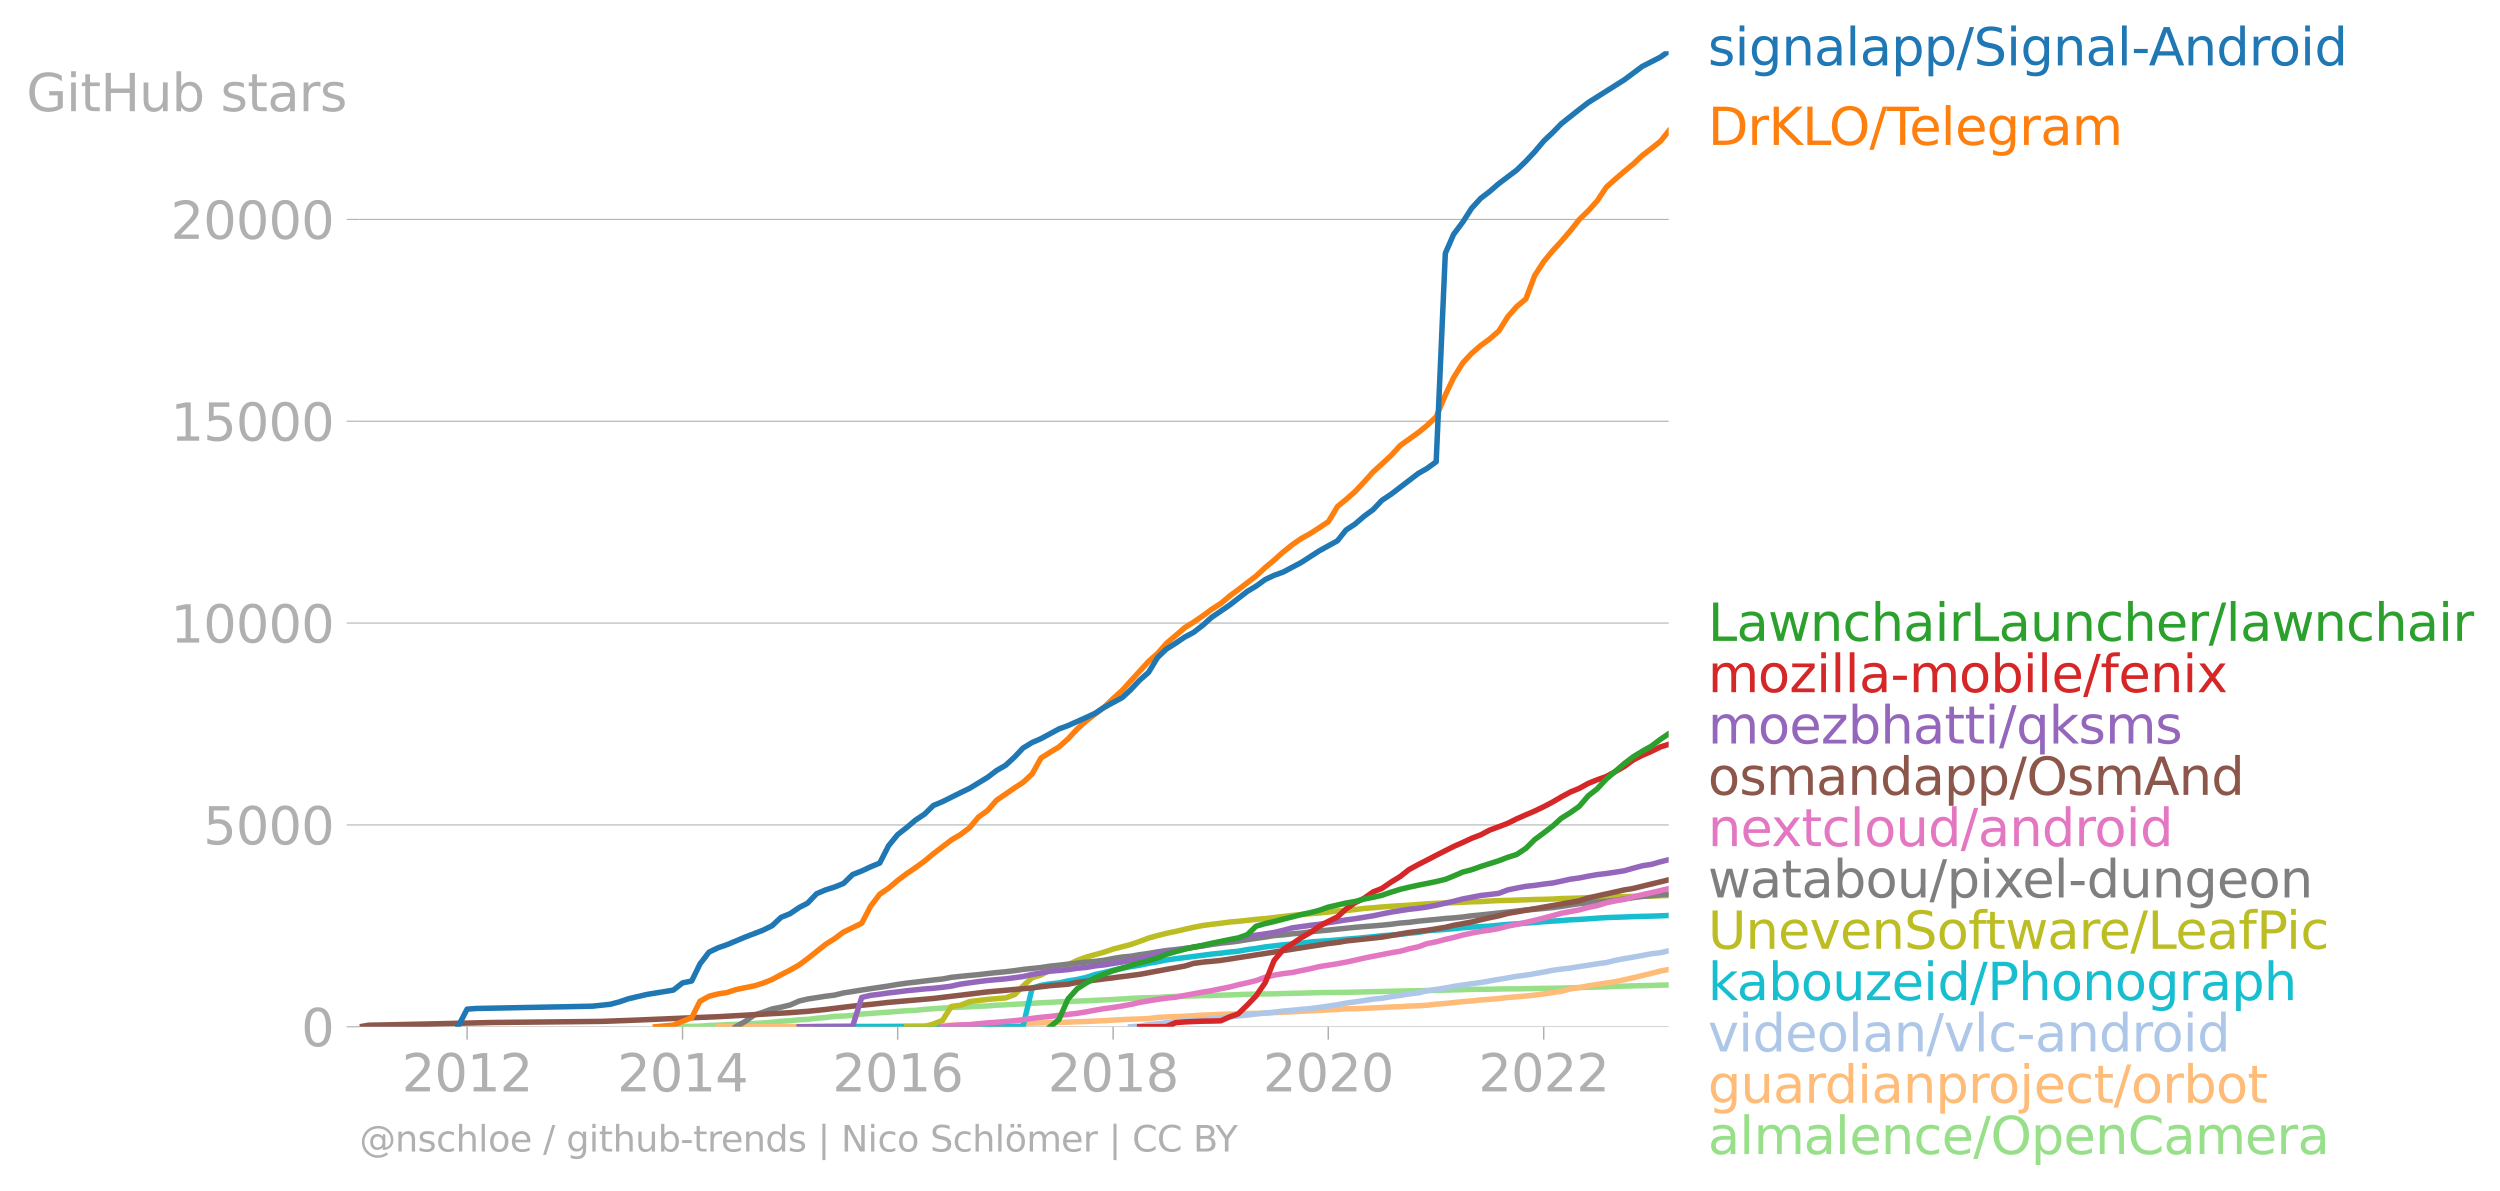 <svg xmlns="http://www.w3.org/2000/svg" xmlns:xlink="http://www.w3.org/1999/xlink" width="909.292" height="433.244" viewBox="0 0 681.969 324.933"><defs><style>*{stroke-linejoin:round;stroke-linecap:butt}</style></defs><g id="figure_1"><path id="patch_1" d="M0 324.933h681.97V0H0v324.933z" style="fill:none"/><g id="axes_1"><path id="patch_2" d="M98.073 280.087h357.12V13.975H98.073v266.112z" style="fill:none"/><g id="matplotlib.axis_1"><g id="xtick_1"><g id="line2d_1"><defs><path id="m7916b8ed67" d="M0 0v3.5" style="stroke:#b0b0b0;stroke-width:.4"/></defs><use xlink:href="#m7916b8ed67" x="127.418" y="280.087" style="fill:#b0b0b0;stroke:#b0b0b0;stroke-width:.4"/></g><g id="text_1" style="fill:#b0b0b0" transform="matrix(.14 0 0 -.14 109.603 297.724)"><defs><path id="DejaVuSans-32" d="M1228 531h2203V0H469v531q359 372 979 998 621 627 780 809 303 340 423 576 121 236 121 464 0 372-261 606-261 235-680 235-297 0-627-103-329-103-704-313v638q381 153 712 231 332 78 607 78 725 0 1156-363 431-362 431-968 0-288-108-546-107-257-392-607-78-91-497-524-418-433-1181-1211z" transform="scale(.016)"/><path id="DejaVuSans-30" d="M2034 4250q-487 0-733-480-245-479-245-1442 0-959 245-1439 246-480 733-480 491 0 736 480 246 480 246 1439 0 963-246 1442-245 480-736 480zm0 500q785 0 1199-621 414-620 414-1801 0-1178-414-1799Q2819-91 2034-91q-784 0-1198 620-414 621-414 1799 0 1181 414 1801 414 621 1198 621z" transform="scale(.016)"/><path id="DejaVuSans-31" d="M794 531h1031v3560L703 3866v575l1116 225h631V531h1031V0H794v531z" transform="scale(.016)"/></defs><use xlink:href="#DejaVuSans-32"/><use xlink:href="#DejaVuSans-30" x="63.623"/><use xlink:href="#DejaVuSans-31" x="127.246"/><use xlink:href="#DejaVuSans-32" x="190.869"/></g></g><g id="xtick_2"><use xlink:href="#m7916b8ed67" id="line2d_2" x="186.187" y="280.087" style="fill:#b0b0b0;stroke:#b0b0b0;stroke-width:.4"/><g id="text_2" style="fill:#b0b0b0" transform="matrix(.14 0 0 -.14 168.372 297.724)"><defs><path id="DejaVuSans-34" d="M2419 4116 825 1625h1594v2491zm-166 550h794V1625h666v-525h-666V0h-628v1100H313v609l1940 2957z" transform="scale(.016)"/></defs><use xlink:href="#DejaVuSans-32"/><use xlink:href="#DejaVuSans-30" x="63.623"/><use xlink:href="#DejaVuSans-31" x="127.246"/><use xlink:href="#DejaVuSans-34" x="190.869"/></g></g><g id="xtick_3"><use xlink:href="#m7916b8ed67" id="line2d_3" x="244.877" y="280.087" style="fill:#b0b0b0;stroke:#b0b0b0;stroke-width:.4"/><g id="text_3" style="fill:#b0b0b0" transform="matrix(.14 0 0 -.14 227.062 297.724)"><defs><path id="DejaVuSans-36" d="M2113 2584q-425 0-674-291-248-290-248-796 0-503 248-796 249-292 674-292t673 292q248 293 248 796 0 506-248 796-248 291-673 291zm1253 1979v-575q-238 112-480 171-242 60-480 60-625 0-955-422-329-422-376-1275 184 272 462 417 279 145 613 145 703 0 1111-427 408-426 408-1160 0-719-425-1154Q2819-91 2113-91q-810 0-1238 620-428 621-428 1799 0 1106 525 1764t1409 658q238 0 480-47t505-140z" transform="scale(.016)"/></defs><use xlink:href="#DejaVuSans-32"/><use xlink:href="#DejaVuSans-30" x="63.623"/><use xlink:href="#DejaVuSans-31" x="127.246"/><use xlink:href="#DejaVuSans-36" x="190.869"/></g></g><g id="xtick_4"><use xlink:href="#m7916b8ed67" id="line2d_4" x="303.646" y="280.087" style="fill:#b0b0b0;stroke:#b0b0b0;stroke-width:.4"/><g id="text_4" style="fill:#b0b0b0" transform="matrix(.14 0 0 -.14 285.831 297.724)"><defs><path id="DejaVuSans-38" d="M2034 2216q-450 0-708-241-257-241-257-662 0-422 257-663 258-241 708-241t709 242q260 243 260 662 0 421-258 662-257 241-711 241zm-631 268q-406 100-633 378-226 279-226 679 0 559 398 884 399 325 1092 325 697 0 1094-325t397-884q0-400-227-679-226-278-629-378 456-106 710-416 255-309 255-755 0-679-414-1042Q2806-91 2034-91q-771 0-1186 362-414 363-414 1042 0 446 256 755 257 310 713 416zm-231 997q0-362 226-565 227-203 636-203 407 0 636 203 230 203 230 565 0 363-230 566-229 203-636 203-409 0-636-203-226-203-226-566z" transform="scale(.016)"/></defs><use xlink:href="#DejaVuSans-32"/><use xlink:href="#DejaVuSans-30" x="63.623"/><use xlink:href="#DejaVuSans-31" x="127.246"/><use xlink:href="#DejaVuSans-38" x="190.869"/></g></g><g id="xtick_5"><use xlink:href="#m7916b8ed67" id="line2d_5" x="362.335" y="280.087" style="fill:#b0b0b0;stroke:#b0b0b0;stroke-width:.4"/><g id="text_5" style="fill:#b0b0b0" transform="matrix(.14 0 0 -.14 344.52 297.724)"><use xlink:href="#DejaVuSans-32"/><use xlink:href="#DejaVuSans-30" x="63.623"/><use xlink:href="#DejaVuSans-32" x="127.246"/><use xlink:href="#DejaVuSans-30" x="190.869"/></g></g><g id="xtick_6"><use xlink:href="#m7916b8ed67" id="line2d_6" x="421.105" y="280.087" style="fill:#b0b0b0;stroke:#b0b0b0;stroke-width:.4"/><g id="text_6" style="fill:#b0b0b0" transform="matrix(.14 0 0 -.14 403.29 297.724)"><use xlink:href="#DejaVuSans-32"/><use xlink:href="#DejaVuSans-30" x="63.623"/><use xlink:href="#DejaVuSans-32" x="127.246"/><use xlink:href="#DejaVuSans-32" x="190.869"/></g></g></g><g id="matplotlib.axis_2"><g id="ytick_1"><path id="line2d_7" d="M98.073 280.087h357.12" clip-path="url(#p418162c0c4)" style="fill:none;stroke:#b0b0b0;stroke-width:.3;stroke-linecap:square"/><g id="line2d_8"><defs><path id="mc53668d4b5" d="M0 0h-3.5" style="stroke:#b0b0b0;stroke-width:.3"/></defs><use xlink:href="#mc53668d4b5" x="98.073" y="280.087" style="fill:#b0b0b0;stroke:#b0b0b0;stroke-width:.3"/></g><use xlink:href="#DejaVuSans-30" id="text_7" style="fill:#b0b0b0" transform="matrix(.14 0 0 -.14 82.166 285.406)"/></g><g id="ytick_2"><path id="line2d_9" d="M98.073 225.028h357.12" clip-path="url(#p418162c0c4)" style="fill:none;stroke:#b0b0b0;stroke-width:.3;stroke-linecap:square"/><use xlink:href="#mc53668d4b5" id="line2d_10" x="98.073" y="225.028" style="fill:#b0b0b0;stroke:#b0b0b0;stroke-width:.3"/><g id="text_8" style="fill:#b0b0b0" transform="matrix(.14 0 0 -.14 55.443 230.346)"><defs><path id="DejaVuSans-35" d="M691 4666h2478v-532H1269V2991q137 47 274 70 138 23 276 23 781 0 1237-428 457-428 457-1159 0-753-469-1171Q2575-91 1722-91q-294 0-599 50Q819 9 494 109v635q281-153 581-228t634-75q541 0 856 284 316 284 316 772 0 487-316 771-315 285-856 285-253 0-505-56-251-56-513-175v2344z" transform="scale(.016)"/></defs><use xlink:href="#DejaVuSans-35"/><use xlink:href="#DejaVuSans-30" x="63.623"/><use xlink:href="#DejaVuSans-30" x="127.246"/><use xlink:href="#DejaVuSans-30" x="190.869"/></g></g><g id="ytick_3"><path id="line2d_11" d="M98.073 169.968h357.12" clip-path="url(#p418162c0c4)" style="fill:none;stroke:#b0b0b0;stroke-width:.3;stroke-linecap:square"/><use xlink:href="#mc53668d4b5" id="line2d_12" x="98.073" y="169.968" style="fill:#b0b0b0;stroke:#b0b0b0;stroke-width:.3"/><g id="text_9" style="fill:#b0b0b0" transform="matrix(.14 0 0 -.14 46.536 175.287)"><use xlink:href="#DejaVuSans-31"/><use xlink:href="#DejaVuSans-30" x="63.623"/><use xlink:href="#DejaVuSans-30" x="127.246"/><use xlink:href="#DejaVuSans-30" x="190.869"/><use xlink:href="#DejaVuSans-30" x="254.492"/></g></g><g id="ytick_4"><path id="line2d_13" d="M98.073 114.91h357.12" clip-path="url(#p418162c0c4)" style="fill:none;stroke:#b0b0b0;stroke-width:.3;stroke-linecap:square"/><use xlink:href="#mc53668d4b5" id="line2d_14" x="98.073" y="114.909" style="fill:#b0b0b0;stroke:#b0b0b0;stroke-width:.3"/><g id="text_10" style="fill:#b0b0b0" transform="matrix(.14 0 0 -.14 46.536 120.228)"><use xlink:href="#DejaVuSans-31"/><use xlink:href="#DejaVuSans-35" x="63.623"/><use xlink:href="#DejaVuSans-30" x="127.246"/><use xlink:href="#DejaVuSans-30" x="190.869"/><use xlink:href="#DejaVuSans-30" x="254.492"/></g></g><g id="ytick_5"><path id="line2d_15" d="M98.073 59.85h357.12" clip-path="url(#p418162c0c4)" style="fill:none;stroke:#b0b0b0;stroke-width:.3;stroke-linecap:square"/><use xlink:href="#mc53668d4b5" id="line2d_16" x="98.073" y="59.85" style="fill:#b0b0b0;stroke:#b0b0b0;stroke-width:.3"/><g id="text_11" style="fill:#b0b0b0" transform="matrix(.14 0 0 -.14 46.536 65.169)"><use xlink:href="#DejaVuSans-32"/><use xlink:href="#DejaVuSans-30" x="63.623"/><use xlink:href="#DejaVuSans-30" x="127.246"/><use xlink:href="#DejaVuSans-30" x="190.869"/><use xlink:href="#DejaVuSans-30" x="254.492"/></g></g><g id="text_12" style="fill:#b0b0b0" transform="matrix(.14 0 0 -.14 7.2 30.327)"><defs><path id="DejaVuSans-47" d="M3809 666v1253H2778v519h1656V434q-365-259-806-392-440-133-940-133-1094 0-1712 639-617 640-617 1780 0 1144 617 1783 618 639 1712 639 456 0 867-113 411-112 758-331v-672q-350 297-744 447t-828 150q-857 0-1287-478-429-478-429-1425 0-944 429-1422 430-478 1287-478 334 0 596 58 263 58 472 180z" transform="scale(.016)"/><path id="DejaVuSans-69" d="M603 3500h575V0H603v3500zm0 1363h575v-729H603v729z" transform="scale(.016)"/><path id="DejaVuSans-74" d="M1172 4494v-994h1184v-447H1172V1153q0-428 117-550t477-122h590V0h-590q-666 0-919 248-253 249-253 905v1900H172v447h422v994h578z" transform="scale(.016)"/><path id="DejaVuSans-48" d="M628 4666h631V2753h2294v1913h631V0h-631v2222H1259V0H628v4666z" transform="scale(.016)"/><path id="DejaVuSans-75" d="M544 1381v2119h575V1403q0-497 193-746 194-248 582-248 465 0 735 297 271 297 271 810v1984h575V0h-575v538q-209-319-486-474-276-155-642-155-603 0-916 375-312 375-312 1097zm1447 2203z" transform="scale(.016)"/><path id="DejaVuSans-62" d="M3116 1747q0 634-261 995t-717 361q-457 0-718-361t-261-995q0-634 261-995t718-361q456 0 717 361t261 995zM1159 2969q182 312 458 463 277 152 661 152 638 0 1036-506 399-506 399-1331T3314 415Q2916-91 2278-91q-384 0-661 152-276 152-458 464V0H581v4863h578V2969z" transform="scale(.016)"/><path id="DejaVuSans-73" d="M2834 3397v-544q-243 125-506 187-262 63-544 63-428 0-642-131t-214-394q0-200 153-314t616-217l197-44q612-131 870-370t258-667q0-488-386-773Q2250-91 1575-91q-281 0-586 55T347 128v594q319-166 628-249 309-82 613-82 406 0 624 139 219 139 219 392 0 234-158 359-157 125-692 241l-200 47q-534 112-772 345-237 233-237 639 0 494 350 762 350 269 994 269 318 0 599-47 282-46 519-140z" transform="scale(.016)"/><path id="DejaVuSans-61" d="M2194 1759q-697 0-966-159t-269-544q0-306 202-486 202-179 548-179 479 0 768 339t289 901v128h-572zm1147 238V0h-575v531q-197-318-491-470T1556-91q-537 0-855 302-317 302-317 808 0 590 395 890 396 300 1180 300h807v57q0 397-261 614t-733 217q-300 0-585-72-284-72-546-216v532q315 122 612 182 297 61 578 61 760 0 1135-394 375-393 375-1193z" transform="scale(.016)"/><path id="DejaVuSans-72" d="M2631 2963q-97 56-211 82-114 27-251 27-488 0-749-317t-261-911V0H581v3500h578v-544q182 319 472 473 291 155 707 155 59 0 131-8 72-7 159-23l3-590z" transform="scale(.016)"/></defs><use xlink:href="#DejaVuSans-47"/><use xlink:href="#DejaVuSans-69" x="77.49"/><use xlink:href="#DejaVuSans-74" x="105.273"/><use xlink:href="#DejaVuSans-48" x="144.482"/><use xlink:href="#DejaVuSans-75" x="219.678"/><use xlink:href="#DejaVuSans-62" x="283.057"/><use xlink:href="#DejaVuSans-20" x="346.533"/><use xlink:href="#DejaVuSans-73" x="378.32"/><use xlink:href="#DejaVuSans-74" x="430.42"/><use xlink:href="#DejaVuSans-61" x="469.629"/><use xlink:href="#DejaVuSans-72" x="530.908"/><use xlink:href="#DejaVuSans-73" x="572.021"/></g></g><path id="line2d_17" d="m181.283 280.087 2.412-.044 2.492-.022 2.493-.044 2.25-.044 2.493-.199 2.412-.077 2.492-.143 2.412-.077 2.492-.088 2.493-.154 2.412-.154 2.492-.188 2.412-.264 2.492-.154 2.492-.253 2.251-.1 2.493-.308 2.412-.198 2.492-.33 2.412-.077 2.492-.199 2.492-.341 2.412-.176 2.492-.187 2.412-.166 2.493-.198 2.492-.198 2.331-.088 2.493-.264 2.412-.188 2.492-.165 2.412-.154 2.492-.1 2.492-.11 2.412-.131 2.492-.088 2.412-.21 2.493-.11 2.492-.143 2.251-.11 2.492-.154 2.412-.143 2.492-.11 2.412-.155 2.493-.066 2.492-.132 2.412-.066 2.492-.143 2.412-.1 2.492-.131 2.493-.143 2.25-.155 2.493-.12 2.412-.056 2.492-.066 2.412-.176 2.492-.11 2.493-.088 2.411-.044 2.493-.11 2.412-.011 2.492-.089 2.492-.066 2.251-.099 2.493-.077 2.411-.066 2.493-.033 2.412-.022 2.492-.088 2.492-.066 2.412-.033 2.492-.088 2.412-.055 2.492-.044 2.493-.011 2.331-.033 2.493-.055 2.411-.056 2.493-.066 2.412-.044 2.492-.077 2.492-.055 2.412-.044 2.492-.033 2.412-.055 2.493-.044 2.492-.066 2.25-.066 2.493-.055 2.412-.077 2.492-.022 2.412-.022 2.493-.066 2.492-.033h2.412l2.492-.044 2.412-.067 2.492-.033 2.492-.022 2.252-.044 2.492-.077 2.412-.077 2.492-.066 2.412-.066 2.492-.066 2.492-.121 2.412-.066 2.493-.077 2.411-.055 2.493-.055 2.492-.078 2.251-.044" clip-path="url(#p418162c0c4)" style="fill:none;stroke:#98df8a;stroke-width:1.5;stroke-linecap:square"/><path id="line2d_18" d="m195.835 280.087 2.492-.011 2.412-.011H205.724l2.412-.011h7.396l2.492-.011h2.251l2.493-.011 2.412-.011 2.492-.055 2.412-.022 2.492-.011 2.492-.011 2.412-.012h2.492l2.412-.022 2.493-.033 2.492-.033 2.331-.022 2.493-.01 2.412-.045 2.492-.033 2.412-.022 2.492-.055 2.492-.055 2.412-.099 2.492-.077 2.412-.066 2.493-.066 2.492-.066 2.251-.044 2.492-.066 2.412-.066 2.492-.067 2.412-.066 2.493-.077 2.492-.099 2.412-.066 2.492-.121 2.412-.1 2.492-.164 2.493-.132 2.25-.1 2.493-.077 2.412-.11 2.492-.308 2.412-.132 2.492-.11 2.493-.088 2.411-.155 2.493-.154 2.412-.088 2.492-.11 2.492-.1 2.251-.032 2.493-.1 2.411-.032 2.493-.044 2.412-.176 2.492-.089 2.492-.11 2.412-.154 2.492-.121 2.412-.121 2.492-.143 2.493-.121 2.331-.177 2.493-.033 2.411-.088 2.493-.12 2.412-.111 2.492-.143 2.492-.088 2.412-.154 2.492-.088 2.412-.144 2.493-.286 2.492-.198 2.25-.231 2.493-.265 2.412-.187 2.492-.275 2.412-.176 2.493-.199 2.492-.308 2.412-.165 2.492-.22 2.412-.254 2.492-.33 2.492-.374 2.252-.32 2.492-.671 2.412-.342 2.492-.495 2.412-.375 2.492-.374 2.492-.397 2.412-.506 2.493-.573 2.411-.561 2.493-.617 2.492-.639 2.251-.407" clip-path="url(#p418162c0c4)" style="fill:none;stroke:#ffbb78;stroke-width:1.5;stroke-linecap:square"/><path id="line2d_19" d="m308.39 280.087 2.492-.165 2.412-.452 2.492-.21 2.412-.263 2.492-.32 2.493-.198 2.411-.066 2.493-.231 2.412-.298 2.492-.22 2.492-.308 2.251-.21 2.493-.264 2.411-.275 2.493-.297 2.412-.188 2.492-.319 2.492-.22 2.412-.242 2.492-.22 2.412-.309 2.492-.363 2.493-.375 2.331-.44 2.493-.33 2.411-.364 2.493-.396 2.412-.22 2.492-.441 2.492-.33 2.412-.408 2.492-.308 2.412-.55 2.493-.386 2.492-.397 2.25-.418 2.493-.386 2.412-.34 2.492-.331 2.412-.43 2.493-.43 2.492-.418 2.412-.43 2.492-.307 2.412-.408 2.492-.44 2.492-.485 2.252-.32 2.492-.275 2.412-.418 2.492-.363 2.412-.397 2.492-.32 2.492-.616 2.412-.462 2.493-.419 2.411-.44 2.493-.485 2.492-.286 2.251-.518" clip-path="url(#p418162c0c4)" style="fill:none;stroke:#aec7e8;stroke-width:1.5;stroke-linecap:square"/><g id="text_13" style="fill:#1f77b4" transform="matrix(.14 0 0 -.14 465.907 17.838)"><defs><path id="DejaVuSans-67" d="M2906 1791q0 625-258 968-257 344-723 344-462 0-720-344-258-343-258-968 0-622 258-966t720-344q466 0 723 344 258 344 258 966zm575-1357q0-893-397-1329-396-436-1215-436-303 0-572 45t-522 139v559q253-137 500-202 247-66 503-66 566 0 847 295t281 892v285q-178-310-456-463T1784 0Q1141 0 747 490 353 981 353 1791q0 812 394 1302 394 491 1037 491 388 0 666-153t456-462v531h575V434z" transform="scale(.016)"/><path id="DejaVuSans-6e" d="M3513 2113V0h-575v2094q0 497-194 743-194 247-581 247-466 0-735-297-269-296-269-809V0H581v3500h578v-544q207 316 486 472 280 156 646 156 603 0 912-373 310-373 310-1098z" transform="scale(.016)"/><path id="DejaVuSans-6c" d="M603 4863h575V0H603v4863z" transform="scale(.016)"/><path id="DejaVuSans-70" d="M1159 525v-1856H581v4831h578v-531q182 312 458 463 277 152 661 152 638 0 1036-506 399-506 399-1331T3314 415Q2916-91 2278-91q-384 0-661 152-276 152-458 464zm1957 1222q0 634-261 995t-717 361q-457 0-718-361t-261-995q0-634 261-995t718-361q456 0 717 361t261 995z" transform="scale(.016)"/><path id="DejaVuSans-2f" d="M1625 4666h531L531-594H0l1625 5260z" transform="scale(.016)"/><path id="DejaVuSans-53" d="M3425 4513v-616q-359 172-678 256-319 85-616 85-515 0-795-200t-280-569q0-310 186-468 186-157 705-254l381-78q706-135 1042-474t336-907q0-679-455-1029Q2797-91 1919-91q-331 0-705 75-373 75-773 222v650q384-215 753-325 369-109 725-109 540 0 834 212 294 213 294 607 0 343-211 537t-692 291l-385 75q-706 140-1022 440-315 300-315 835 0 619 436 975t1201 356q329 0 669-60 341-59 697-177z" transform="scale(.016)"/><path id="DejaVuSans-2d" d="M313 2009h1684v-512H313v512z" transform="scale(.016)"/><path id="DejaVuSans-41" d="m2188 4044-857-2322h1716l-859 2322zm-357 622h716L4325 0h-656l-425 1197H1141L716 0H50l1781 4666z" transform="scale(.016)"/><path id="DejaVuSans-64" d="M2906 2969v1894h575V0h-575v525q-181-312-458-464-276-152-664-152-634 0-1033 506-398 507-398 1332t398 1331q399 506 1033 506 388 0 664-152 277-151 458-463zM947 1747q0-634 261-995t717-361q456 0 718 361 263 361 263 995t-263 995q-262 361-718 361t-717-361q-261-361-261-995z" transform="scale(.016)"/><path id="DejaVuSans-6f" d="M1959 3097q-462 0-731-361t-269-989q0-628 267-989 268-361 733-361 460 0 728 362 269 363 269 988 0 622-269 986-268 364-728 364zm0 487q750 0 1178-488 429-487 429-1349 0-859-429-1349Q2709-91 1959-91q-753 0-1180 489-426 490-426 1349 0 862 426 1349 427 488 1180 488z" transform="scale(.016)"/></defs><use xlink:href="#DejaVuSans-73"/><use xlink:href="#DejaVuSans-69" x="52.1"/><use xlink:href="#DejaVuSans-67" x="79.883"/><use xlink:href="#DejaVuSans-6e" x="143.359"/><use xlink:href="#DejaVuSans-61" x="206.738"/><use xlink:href="#DejaVuSans-6c" x="268.018"/><use xlink:href="#DejaVuSans-61" x="295.801"/><use xlink:href="#DejaVuSans-70" x="357.08"/><use xlink:href="#DejaVuSans-70" x="420.557"/><use xlink:href="#DejaVuSans-2f" x="484.033"/><use xlink:href="#DejaVuSans-53" x="517.725"/><use xlink:href="#DejaVuSans-69" x="581.201"/><use xlink:href="#DejaVuSans-67" x="608.984"/><use xlink:href="#DejaVuSans-6e" x="672.461"/><use xlink:href="#DejaVuSans-61" x="735.84"/><use xlink:href="#DejaVuSans-6c" x="797.119"/><use xlink:href="#DejaVuSans-2d" x="824.902"/><use xlink:href="#DejaVuSans-41" x="858.736"/><use xlink:href="#DejaVuSans-6e" x="927.145"/><use xlink:href="#DejaVuSans-64" x="990.523"/><use xlink:href="#DejaVuSans-72" x="1054"/><use xlink:href="#DejaVuSans-6f" x="1092.863"/><use xlink:href="#DejaVuSans-69" x="1154.045"/><use xlink:href="#DejaVuSans-64" x="1181.828"/></g><g id="text_14" style="fill:#ff7f0e" transform="matrix(.14 0 0 -.14 465.907 39.542)"><defs><path id="DejaVuSans-44" d="M1259 4147V519h763q966 0 1414 437 448 438 448 1382 0 937-448 1373t-1414 436h-763zm-631 519h1297q1356 0 1990-564 635-564 635-1764 0-1207-638-1773Q3275 0 1925 0H628v4666z" transform="scale(.016)"/><path id="DejaVuSans-4b" d="M628 4666h631V2694l2094 1972h813L1850 2491 4331 0h-831L1259 2247V0H628v4666z" transform="scale(.016)"/><path id="DejaVuSans-4c" d="M628 4666h631V531h2272V0H628v4666z" transform="scale(.016)"/><path id="DejaVuSans-4f" d="M2522 4238q-688 0-1093-513-404-512-404-1397 0-881 404-1394 405-512 1093-512 687 0 1089 512 402 513 402 1394 0 885-402 1397-402 513-1089 513zm0 512q981 0 1568-658 588-658 588-1764 0-1103-588-1761Q3503-91 2522-91q-984 0-1574 656-589 657-589 1763t589 1764q590 658 1574 658z" transform="scale(.016)"/><path id="DejaVuSans-54" d="M-19 4666h3947v-532H2272V0h-634v4134H-19v532z" transform="scale(.016)"/><path id="DejaVuSans-65" d="M3597 1894v-281H953q38-594 358-905t892-311q331 0 642 81t618 244V178Q3153 47 2828-22t-659-69q-838 0-1327 487-489 488-489 1320 0 859 464 1363 464 505 1252 505 706 0 1117-455 411-454 411-1235zm-575 169q-6 471-264 752-258 282-683 282-481 0-770-272t-333-766l2050 4z" transform="scale(.016)"/><path id="DejaVuSans-6d" d="M3328 2828q216 388 516 572t706 184q547 0 844-383 297-382 297-1088V0h-578v2094q0 503-179 746-178 244-543 244-447 0-707-297-259-296-259-809V0h-578v2094q0 506-178 748t-550 242q-441 0-701-298-259-298-259-808V0H581v3500h578v-544q197 322 472 475t653 153q382 0 649-194 267-193 395-562z" transform="scale(.016)"/></defs><use xlink:href="#DejaVuSans-44"/><use xlink:href="#DejaVuSans-72" x="77.002"/><use xlink:href="#DejaVuSans-4b" x="118.115"/><use xlink:href="#DejaVuSans-4c" x="183.691"/><use xlink:href="#DejaVuSans-4f" x="235.779"/><use xlink:href="#DejaVuSans-2f" x="314.49"/><use xlink:href="#DejaVuSans-54" x="348.182"/><use xlink:href="#DejaVuSans-65" x="392.266"/><use xlink:href="#DejaVuSans-6c" x="453.789"/><use xlink:href="#DejaVuSans-65" x="481.572"/><use xlink:href="#DejaVuSans-67" x="543.096"/><use xlink:href="#DejaVuSans-72" x="606.572"/><use xlink:href="#DejaVuSans-61" x="647.686"/><use xlink:href="#DejaVuSans-6d" x="708.965"/></g><g id="text_15" style="fill:#2ca02c" transform="matrix(.14 0 0 -.14 465.907 174.822)"><defs><path id="DejaVuSans-77" d="M269 3500h575l719-2731 715 2731h678l719-2731 716 2731h575L4050 0h-678l-753 2869L1863 0h-679L269 3500z" transform="scale(.016)"/><path id="DejaVuSans-63" d="M3122 3366v-538q-244 135-489 202t-495 67q-560 0-870-355-309-354-309-995t309-996q310-354 870-354 250 0 495 67t489 202V134Q2881 22 2623-34q-257-57-548-57-791 0-1257 497-465 497-465 1341 0 856 470 1346 471 491 1290 491 265 0 518-55 253-54 491-163z" transform="scale(.016)"/><path id="DejaVuSans-68" d="M3513 2113V0h-575v2094q0 497-194 743-194 247-581 247-466 0-735-297-269-296-269-809V0H581v4863h578V2956q207 316 486 472 280 156 646 156 603 0 912-373 310-373 310-1098z" transform="scale(.016)"/></defs><use xlink:href="#DejaVuSans-4c"/><use xlink:href="#DejaVuSans-61" x="55.713"/><use xlink:href="#DejaVuSans-77" x="116.992"/><use xlink:href="#DejaVuSans-6e" x="198.779"/><use xlink:href="#DejaVuSans-63" x="262.158"/><use xlink:href="#DejaVuSans-68" x="317.139"/><use xlink:href="#DejaVuSans-61" x="380.518"/><use xlink:href="#DejaVuSans-69" x="441.797"/><use xlink:href="#DejaVuSans-72" x="469.58"/><use xlink:href="#DejaVuSans-4c" x="510.693"/><use xlink:href="#DejaVuSans-61" x="566.406"/><use xlink:href="#DejaVuSans-75" x="627.686"/><use xlink:href="#DejaVuSans-6e" x="691.064"/><use xlink:href="#DejaVuSans-63" x="754.443"/><use xlink:href="#DejaVuSans-68" x="809.424"/><use xlink:href="#DejaVuSans-65" x="872.803"/><use xlink:href="#DejaVuSans-72" x="934.326"/><use xlink:href="#DejaVuSans-2f" x="975.439"/><use xlink:href="#DejaVuSans-6c" x="1009.131"/><use xlink:href="#DejaVuSans-61" x="1036.914"/><use xlink:href="#DejaVuSans-77" x="1098.193"/><use xlink:href="#DejaVuSans-6e" x="1179.98"/><use xlink:href="#DejaVuSans-63" x="1243.359"/><use xlink:href="#DejaVuSans-68" x="1298.34"/><use xlink:href="#DejaVuSans-61" x="1361.719"/><use xlink:href="#DejaVuSans-69" x="1422.998"/><use xlink:href="#DejaVuSans-72" x="1450.781"/></g><g id="text_16" style="fill:#d62728" transform="matrix(.14 0 0 -.14 465.907 188.822)"><defs><path id="DejaVuSans-7a" d="M353 3500h2731v-525L922 459h2162V0H275v525l2163 2516H353v459z" transform="scale(.016)"/><path id="DejaVuSans-66" d="M2375 4863v-479h-550q-309 0-430-125-120-125-120-450v-309h947v-447h-947V0H697v3053H147v447h550v244q0 584 272 851 272 268 862 268h544z" transform="scale(.016)"/><path id="DejaVuSans-78" d="M3513 3500 2247 1797 3578 0h-678L1881 1375 863 0H184l1360 1831L300 3500h678l928-1247 928 1247h679z" transform="scale(.016)"/></defs><use xlink:href="#DejaVuSans-6d"/><use xlink:href="#DejaVuSans-6f" x="97.412"/><use xlink:href="#DejaVuSans-7a" x="158.594"/><use xlink:href="#DejaVuSans-69" x="211.084"/><use xlink:href="#DejaVuSans-6c" x="238.867"/><use xlink:href="#DejaVuSans-6c" x="266.65"/><use xlink:href="#DejaVuSans-61" x="294.434"/><use xlink:href="#DejaVuSans-2d" x="355.713"/><use xlink:href="#DejaVuSans-6d" x="391.797"/><use xlink:href="#DejaVuSans-6f" x="489.209"/><use xlink:href="#DejaVuSans-62" x="550.391"/><use xlink:href="#DejaVuSans-69" x="613.867"/><use xlink:href="#DejaVuSans-6c" x="641.65"/><use xlink:href="#DejaVuSans-65" x="669.434"/><use xlink:href="#DejaVuSans-2f" x="730.957"/><use xlink:href="#DejaVuSans-66" x="764.648"/><use xlink:href="#DejaVuSans-65" x="799.854"/><use xlink:href="#DejaVuSans-6e" x="861.377"/><use xlink:href="#DejaVuSans-69" x="924.756"/><use xlink:href="#DejaVuSans-78" x="952.539"/></g><g id="text_17" style="fill:#9467bd" transform="matrix(.14 0 0 -.14 465.907 202.822)"><defs><path id="DejaVuSans-71" d="M947 1747q0-634 261-995t717-361q456 0 718 361 263 361 263 995t-263 995q-262 361-718 361t-717-361q-261-361-261-995zM2906 525q-181-312-458-464-276-152-664-152-634 0-1033 506-398 507-398 1332t398 1331q399 506 1033 506 388 0 664-152 277-151 458-463v531h575v-4831h-575V525z" transform="scale(.016)"/><path id="DejaVuSans-6b" d="M581 4863h578V1991l1716 1509h734L1753 1863 3688 0h-750L1159 1709V0H581v4863z" transform="scale(.016)"/></defs><use xlink:href="#DejaVuSans-6d"/><use xlink:href="#DejaVuSans-6f" x="97.412"/><use xlink:href="#DejaVuSans-65" x="158.594"/><use xlink:href="#DejaVuSans-7a" x="220.117"/><use xlink:href="#DejaVuSans-62" x="272.607"/><use xlink:href="#DejaVuSans-68" x="336.084"/><use xlink:href="#DejaVuSans-61" x="399.463"/><use xlink:href="#DejaVuSans-74" x="460.742"/><use xlink:href="#DejaVuSans-74" x="499.951"/><use xlink:href="#DejaVuSans-69" x="539.16"/><use xlink:href="#DejaVuSans-2f" x="566.943"/><use xlink:href="#DejaVuSans-71" x="600.635"/><use xlink:href="#DejaVuSans-6b" x="664.111"/><use xlink:href="#DejaVuSans-73" x="722.021"/><use xlink:href="#DejaVuSans-6d" x="774.121"/><use xlink:href="#DejaVuSans-73" x="871.533"/></g><g id="text_18" style="fill:#8c564b" transform="matrix(.14 0 0 -.14 465.907 216.822)"><use xlink:href="#DejaVuSans-6f"/><use xlink:href="#DejaVuSans-73" x="61.182"/><use xlink:href="#DejaVuSans-6d" x="113.281"/><use xlink:href="#DejaVuSans-61" x="210.693"/><use xlink:href="#DejaVuSans-6e" x="271.973"/><use xlink:href="#DejaVuSans-64" x="335.352"/><use xlink:href="#DejaVuSans-61" x="398.828"/><use xlink:href="#DejaVuSans-70" x="460.107"/><use xlink:href="#DejaVuSans-70" x="523.584"/><use xlink:href="#DejaVuSans-2f" x="587.061"/><use xlink:href="#DejaVuSans-4f" x="620.752"/><use xlink:href="#DejaVuSans-73" x="699.463"/><use xlink:href="#DejaVuSans-6d" x="751.563"/><use xlink:href="#DejaVuSans-41" x="848.975"/><use xlink:href="#DejaVuSans-6e" x="917.383"/><use xlink:href="#DejaVuSans-64" x="980.762"/></g><g id="text_19" style="fill:#e377c2" transform="matrix(.14 0 0 -.14 465.907 230.822)"><use xlink:href="#DejaVuSans-6e"/><use xlink:href="#DejaVuSans-65" x="63.379"/><use xlink:href="#DejaVuSans-78" x="123.152"/><use xlink:href="#DejaVuSans-74" x="182.332"/><use xlink:href="#DejaVuSans-63" x="221.541"/><use xlink:href="#DejaVuSans-6c" x="276.521"/><use xlink:href="#DejaVuSans-6f" x="304.305"/><use xlink:href="#DejaVuSans-75" x="365.486"/><use xlink:href="#DejaVuSans-64" x="428.865"/><use xlink:href="#DejaVuSans-2f" x="492.342"/><use xlink:href="#DejaVuSans-61" x="526.033"/><use xlink:href="#DejaVuSans-6e" x="587.313"/><use xlink:href="#DejaVuSans-64" x="650.691"/><use xlink:href="#DejaVuSans-72" x="714.168"/><use xlink:href="#DejaVuSans-6f" x="753.031"/><use xlink:href="#DejaVuSans-69" x="814.213"/><use xlink:href="#DejaVuSans-64" x="841.996"/></g><g id="text_20" style="fill:#7f7f7f" transform="matrix(.14 0 0 -.14 465.907 244.822)"><use xlink:href="#DejaVuSans-77"/><use xlink:href="#DejaVuSans-61" x="81.787"/><use xlink:href="#DejaVuSans-74" x="143.066"/><use xlink:href="#DejaVuSans-61" x="182.275"/><use xlink:href="#DejaVuSans-62" x="243.555"/><use xlink:href="#DejaVuSans-6f" x="307.031"/><use xlink:href="#DejaVuSans-75" x="368.213"/><use xlink:href="#DejaVuSans-2f" x="431.592"/><use xlink:href="#DejaVuSans-70" x="465.283"/><use xlink:href="#DejaVuSans-69" x="528.76"/><use xlink:href="#DejaVuSans-78" x="556.543"/><use xlink:href="#DejaVuSans-65" x="612.598"/><use xlink:href="#DejaVuSans-6c" x="674.121"/><use xlink:href="#DejaVuSans-2d" x="701.904"/><use xlink:href="#DejaVuSans-64" x="737.988"/><use xlink:href="#DejaVuSans-75" x="801.465"/><use xlink:href="#DejaVuSans-6e" x="864.844"/><use xlink:href="#DejaVuSans-67" x="928.223"/><use xlink:href="#DejaVuSans-65" x="991.699"/><use xlink:href="#DejaVuSans-6f" x="1053.223"/><use xlink:href="#DejaVuSans-6e" x="1114.404"/></g><g id="text_21" style="fill:#bcbd22" transform="matrix(.14 0 0 -.14 465.907 258.822)"><defs><path id="DejaVuSans-55" d="M556 4666h635V1831q0-750 271-1080 272-329 882-329 606 0 878 329 272 330 272 1080v2835h634V1753q0-912-452-1378Q3225-91 2344-91q-885 0-1337 466-451 466-451 1378v2913z" transform="scale(.016)"/><path id="DejaVuSans-76" d="M191 3500h609L1894 563l1094 2937h609L2284 0h-781L191 3500z" transform="scale(.016)"/><path id="DejaVuSans-50" d="M1259 4147V2394h794q441 0 681 228 241 228 241 650 0 419-241 647-240 228-681 228h-794zm-631 519h1425q785 0 1186-355 402-355 402-1039 0-691-402-1044-401-353-1186-353h-794V0H628v4666z" transform="scale(.016)"/></defs><use xlink:href="#DejaVuSans-55"/><use xlink:href="#DejaVuSans-6e" x="73.193"/><use xlink:href="#DejaVuSans-65" x="136.572"/><use xlink:href="#DejaVuSans-76" x="198.096"/><use xlink:href="#DejaVuSans-65" x="257.275"/><use xlink:href="#DejaVuSans-6e" x="318.799"/><use xlink:href="#DejaVuSans-53" x="382.178"/><use xlink:href="#DejaVuSans-6f" x="445.654"/><use xlink:href="#DejaVuSans-66" x="506.836"/><use xlink:href="#DejaVuSans-74" x="540.291"/><use xlink:href="#DejaVuSans-77" x="579.5"/><use xlink:href="#DejaVuSans-61" x="661.287"/><use xlink:href="#DejaVuSans-72" x="722.566"/><use xlink:href="#DejaVuSans-65" x="761.43"/><use xlink:href="#DejaVuSans-2f" x="822.953"/><use xlink:href="#DejaVuSans-4c" x="856.645"/><use xlink:href="#DejaVuSans-65" x="910.607"/><use xlink:href="#DejaVuSans-61" x="972.131"/><use xlink:href="#DejaVuSans-66" x="1033.41"/><use xlink:href="#DejaVuSans-50" x="1068.615"/><use xlink:href="#DejaVuSans-69" x="1126.668"/><use xlink:href="#DejaVuSans-63" x="1154.451"/></g><g id="text_22" style="fill:#17becf" transform="matrix(.14 0 0 -.14 465.907 272.822)"><use xlink:href="#DejaVuSans-6b"/><use xlink:href="#DejaVuSans-61" x="56.16"/><use xlink:href="#DejaVuSans-62" x="117.439"/><use xlink:href="#DejaVuSans-6f" x="180.916"/><use xlink:href="#DejaVuSans-75" x="242.098"/><use xlink:href="#DejaVuSans-7a" x="305.477"/><use xlink:href="#DejaVuSans-65" x="357.967"/><use xlink:href="#DejaVuSans-69" x="419.49"/><use xlink:href="#DejaVuSans-64" x="447.273"/><use xlink:href="#DejaVuSans-2f" x="510.75"/><use xlink:href="#DejaVuSans-50" x="544.441"/><use xlink:href="#DejaVuSans-68" x="604.744"/><use xlink:href="#DejaVuSans-6f" x="668.123"/><use xlink:href="#DejaVuSans-6e" x="729.305"/><use xlink:href="#DejaVuSans-6f" x="792.684"/><use xlink:href="#DejaVuSans-67" x="853.865"/><use xlink:href="#DejaVuSans-72" x="917.342"/><use xlink:href="#DejaVuSans-61" x="958.455"/><use xlink:href="#DejaVuSans-70" x="1019.734"/><use xlink:href="#DejaVuSans-68" x="1083.211"/></g><g id="text_23" style="fill:#aec7e8" transform="matrix(.14 0 0 -.14 465.907 286.822)"><use xlink:href="#DejaVuSans-76"/><use xlink:href="#DejaVuSans-69" x="59.18"/><use xlink:href="#DejaVuSans-64" x="86.963"/><use xlink:href="#DejaVuSans-65" x="150.439"/><use xlink:href="#DejaVuSans-6f" x="211.963"/><use xlink:href="#DejaVuSans-6c" x="273.145"/><use xlink:href="#DejaVuSans-61" x="300.928"/><use xlink:href="#DejaVuSans-6e" x="362.207"/><use xlink:href="#DejaVuSans-2f" x="425.586"/><use xlink:href="#DejaVuSans-76" x="459.277"/><use xlink:href="#DejaVuSans-6c" x="518.457"/><use xlink:href="#DejaVuSans-63" x="546.24"/><use xlink:href="#DejaVuSans-2d" x="601.221"/><use xlink:href="#DejaVuSans-61" x="637.305"/><use xlink:href="#DejaVuSans-6e" x="698.584"/><use xlink:href="#DejaVuSans-64" x="761.963"/><use xlink:href="#DejaVuSans-72" x="825.439"/><use xlink:href="#DejaVuSans-6f" x="864.303"/><use xlink:href="#DejaVuSans-69" x="925.484"/><use xlink:href="#DejaVuSans-64" x="953.268"/></g><g id="text_24" style="fill:#ffbb78" transform="matrix(.14 0 0 -.14 465.907 300.822)"><defs><path id="DejaVuSans-6a" d="M603 3500h575V-63q0-668-255-968-254-300-820-300h-219v487H38q328 0 446 152Q603-541 603-63v3563zm0 1363h575v-729H603v729z" transform="scale(.016)"/></defs><use xlink:href="#DejaVuSans-67"/><use xlink:href="#DejaVuSans-75" x="63.477"/><use xlink:href="#DejaVuSans-61" x="126.855"/><use xlink:href="#DejaVuSans-72" x="188.135"/><use xlink:href="#DejaVuSans-64" x="227.498"/><use xlink:href="#DejaVuSans-69" x="290.975"/><use xlink:href="#DejaVuSans-61" x="318.758"/><use xlink:href="#DejaVuSans-6e" x="380.037"/><use xlink:href="#DejaVuSans-70" x="443.416"/><use xlink:href="#DejaVuSans-72" x="506.893"/><use xlink:href="#DejaVuSans-6f" x="545.756"/><use xlink:href="#DejaVuSans-6a" x="606.938"/><use xlink:href="#DejaVuSans-65" x="634.721"/><use xlink:href="#DejaVuSans-63" x="696.244"/><use xlink:href="#DejaVuSans-74" x="751.225"/><use xlink:href="#DejaVuSans-2f" x="790.434"/><use xlink:href="#DejaVuSans-6f" x="824.125"/><use xlink:href="#DejaVuSans-72" x="885.307"/><use xlink:href="#DejaVuSans-62" x="926.42"/><use xlink:href="#DejaVuSans-6f" x="989.896"/><use xlink:href="#DejaVuSans-74" x="1051.078"/></g><g id="text_25" style="fill:#98df8a" transform="matrix(.14 0 0 -.14 465.907 314.822)"><defs><path id="DejaVuSans-43" d="M4122 4306v-665q-319 297-680 443-361 147-767 147-800 0-1225-489t-425-1414q0-922 425-1411t1225-489q406 0 767 147t680 444V359q-331-225-702-338-370-112-782-112-1060 0-1670 648-609 649-609 1771 0 1125 609 1773 610 649 1670 649 418 0 788-111 371-111 696-333z" transform="scale(.016)"/></defs><use xlink:href="#DejaVuSans-61"/><use xlink:href="#DejaVuSans-6c" x="61.279"/><use xlink:href="#DejaVuSans-6d" x="89.063"/><use xlink:href="#DejaVuSans-61" x="186.475"/><use xlink:href="#DejaVuSans-6c" x="247.754"/><use xlink:href="#DejaVuSans-65" x="275.537"/><use xlink:href="#DejaVuSans-6e" x="337.061"/><use xlink:href="#DejaVuSans-63" x="400.439"/><use xlink:href="#DejaVuSans-65" x="455.42"/><use xlink:href="#DejaVuSans-2f" x="516.943"/><use xlink:href="#DejaVuSans-4f" x="550.635"/><use xlink:href="#DejaVuSans-70" x="629.346"/><use xlink:href="#DejaVuSans-65" x="692.822"/><use xlink:href="#DejaVuSans-6e" x="754.346"/><use xlink:href="#DejaVuSans-43" x="817.725"/><use xlink:href="#DejaVuSans-61" x="887.549"/><use xlink:href="#DejaVuSans-6d" x="948.828"/><use xlink:href="#DejaVuSans-65" x="1046.24"/><use xlink:href="#DejaVuSans-72" x="1107.764"/><use xlink:href="#DejaVuSans-61" x="1148.877"/></g><g id="text_26" style="fill:#b0b0b0" transform="matrix(.097 0 0 -.097 98.073 314.123)"><defs><path id="DejaVuSans-40" d="M2381 1678q0-447 222-702 222-254 610-254 384 0 604 256 221 256 221 700 0 438-225 695-225 258-607 258-378 0-602-256-223-256-223-697zm1703-934q-187-241-429-355t-564-114q-538 0-874 389t-336 1014q0 625 337 1015 338 391 873 391 322 0 565-117 244-117 428-354v409h447V722q457 69 714 417 258 349 258 902 0 334-99 628-98 294-298 544-325 409-792 626t-1017 217q-384 0-738-102-353-101-653-301-490-319-767-836-276-517-276-1120 0-497 179-932 180-434 521-765 328-325 759-495 431-171 922-171 403 0 792 136t714 389l281-347q-390-303-851-464t-936-161q-578 0-1091 205-512 205-912 595Q841 78 631 592q-209 514-209 1105 0 569 212 1084 213 516 607 907 403 396 931 607t1119 211q662 0 1229-272 568-271 952-771 234-307 357-666 124-359 124-744 0-822-497-1297T4084 263v481z" transform="scale(.016)"/><path id="DejaVuSans-7c" d="M1344 4891v-6400H813v6400h531z" transform="scale(.016)"/><path id="DejaVuSans-4e" d="M628 4666h850L3547 763v3903h612V0h-850L1241 3903V0H628v4666z" transform="scale(.016)"/><path id="DejaVuSans-f6" d="M1959 3097q-462 0-731-361t-269-989q0-628 267-989 268-361 733-361 460 0 728 362 269 363 269 988 0 622-269 986-268 364-728 364zm0 487q750 0 1178-488 429-487 429-1349 0-859-429-1349Q2709-91 1959-91q-753 0-1180 489-426 490-426 1349 0 862 426 1349 427 488 1180 488zm295 1266h634v-631h-634v631zm-1222 0h634v-631h-634v631z" transform="scale(.016)"/><path id="DejaVuSans-42" d="M1259 2228V519h1013q509 0 754 211 246 211 246 645 0 438-246 645-245 208-754 208H1259zm0 1919V2741h935q462 0 688 173 227 174 227 530 0 353-227 528-226 175-688 175h-935zm-631 519h1613q722 0 1112-300 391-300 391-853 0-429-200-682t-588-315q466-100 724-418 258-317 258-792 0-625-425-966Q3088 0 2303 0H628v4666z" transform="scale(.016)"/><path id="DejaVuSans-59" d="M-13 4666h679l1293-1919 1285 1919h678L2272 2222V0h-634v2222L-13 4666z" transform="scale(.016)"/></defs><use xlink:href="#DejaVuSans-40"/><use xlink:href="#DejaVuSans-6e" x="100"/><use xlink:href="#DejaVuSans-73" x="163.379"/><use xlink:href="#DejaVuSans-63" x="215.479"/><use xlink:href="#DejaVuSans-68" x="270.459"/><use xlink:href="#DejaVuSans-6c" x="333.838"/><use xlink:href="#DejaVuSans-6f" x="361.621"/><use xlink:href="#DejaVuSans-65" x="422.803"/><use xlink:href="#DejaVuSans-20" x="484.326"/><use xlink:href="#DejaVuSans-2f" x="516.113"/><use xlink:href="#DejaVuSans-20" x="549.805"/><use xlink:href="#DejaVuSans-67" x="581.592"/><use xlink:href="#DejaVuSans-69" x="645.068"/><use xlink:href="#DejaVuSans-74" x="672.852"/><use xlink:href="#DejaVuSans-68" x="712.061"/><use xlink:href="#DejaVuSans-75" x="775.439"/><use xlink:href="#DejaVuSans-62" x="838.818"/><use xlink:href="#DejaVuSans-2d" x="902.295"/><use xlink:href="#DejaVuSans-74" x="938.379"/><use xlink:href="#DejaVuSans-72" x="977.588"/><use xlink:href="#DejaVuSans-65" x="1016.451"/><use xlink:href="#DejaVuSans-6e" x="1077.975"/><use xlink:href="#DejaVuSans-64" x="1141.354"/><use xlink:href="#DejaVuSans-73" x="1204.83"/><use xlink:href="#DejaVuSans-20" x="1256.93"/><use xlink:href="#DejaVuSans-7c" x="1288.717"/><use xlink:href="#DejaVuSans-20" x="1322.408"/><use xlink:href="#DejaVuSans-4e" x="1354.195"/><use xlink:href="#DejaVuSans-69" x="1429"/><use xlink:href="#DejaVuSans-63" x="1456.783"/><use xlink:href="#DejaVuSans-6f" x="1511.764"/><use xlink:href="#DejaVuSans-20" x="1572.945"/><use xlink:href="#DejaVuSans-53" x="1604.732"/><use xlink:href="#DejaVuSans-63" x="1668.209"/><use xlink:href="#DejaVuSans-68" x="1723.189"/><use xlink:href="#DejaVuSans-6c" x="1786.568"/><use xlink:href="#DejaVuSans-f6" x="1814.352"/><use xlink:href="#DejaVuSans-6d" x="1875.533"/><use xlink:href="#DejaVuSans-65" x="1972.945"/><use xlink:href="#DejaVuSans-72" x="2034.469"/><use xlink:href="#DejaVuSans-20" x="2075.582"/><use xlink:href="#DejaVuSans-7c" x="2107.369"/><use xlink:href="#DejaVuSans-20" x="2141.061"/><use xlink:href="#DejaVuSans-43" x="2172.848"/><use xlink:href="#DejaVuSans-43" x="2242.672"/><use xlink:href="#DejaVuSans-20" x="2312.496"/><use xlink:href="#DejaVuSans-42" x="2344.283"/><use xlink:href="#DejaVuSans-59" x="2407.387"/></g><path id="line2d_20" d="m222.768 280.087 2.412-.011H276.794l2.251-.011 2.492-10.484 2.412-.781 2.492-.408 2.412-.264 2.493-.54 2.492-.396 2.412-.54 2.492-.826 2.412-.517 2.492-.628 2.493-.55 2.25-.43 2.493-.407 2.412-.507 2.492-.43 2.412-.484 2.492-.352 2.493-.298 2.411-.308 2.493-.33 2.412-.32 2.492-.242 2.492-.32 2.251-.208 2.493-.463 2.411-.308 2.493-.419 2.412-.275 2.492-.297 2.492-.199 2.412-.22 2.492-.352 2.412-.176 2.492-.166 2.493-.209 2.331-.22 2.493-.198 2.411-.22 2.493-.243 2.412-.275 2.492-.165 2.492-.22 2.412-.298 2.492-.231 2.412-.43 2.493-.198 2.492-.187 2.25-.187 2.493-.253 2.412-.177 2.492-.143 2.412-.132 2.493-.242 2.492-.231 2.412-.154 2.492-.177 2.412-.198 2.492-.198 2.492-.176 2.252-.132 2.492-.21 2.412-.11 2.492-.165 2.412-.176 2.492-.154 2.492-.088 2.412-.077 2.493-.11 2.411-.067 2.493-.055 2.492-.088 2.251-.088" clip-path="url(#p418162c0c4)" style="fill:none;stroke:#17becf;stroke-width:1.5;stroke-linecap:square"/><path id="line2d_21" d="m247.369 280.087 2.331-.011h2.493l2.412-.727 2.492-1.002 2.412-3.8 2.492-.34 2.492-.98 2.412-.309 2.492-.286 2.412-.22 2.493-.188 2.492-.914 2.251-2.323 2.492-2.28 2.412-.737 2.492-1.41 2.412-.606 2.493-.77 2.492-1.19 2.412-.903 2.492-.693 2.412-.661 2.492-.848 2.493-.639 2.25-.583 2.493-.87 2.412-.903 2.492-.694 2.412-.606 2.492-.517 2.493-.584 2.411-.54 2.493-.484 2.412-.33 2.492-.287 2.492-.341 2.251-.187 2.493-.265 2.411-.275 2.493-.209 2.412-.275 2.492-.298 2.492-.297 2.412-.231 2.492-.22 2.412-.199 2.492-.264 2.493-.297 2.331-.11 2.493-.276 2.411-.297 2.493-.187 2.412-.22 2.492-.188 2.492-.143 2.412-.154 2.492-.187 2.412-.176 2.493-.144 2.492-.099 2.25-.088 2.493-.099 2.412-.132 2.492-.055 2.412-.154 2.493-.121 2.492-.044 2.412-.088 2.492-.078 2.412-.088 2.492-.044 2.492-.077 2.252-.132 2.492-.066 2.412-.066 2.492-.132 2.412-.088 2.492-.066 2.492-.055 2.412-.055 2.493-.056 2.411-.044 2.493-.044 2.492-.088 2.251-.077" clip-path="url(#p418162c0c4)" style="fill:none;stroke:#bcbd22;stroke-width:1.5;stroke-linecap:square"/><path id="line2d_22" d="m200.74 280.087 2.491-1.432 2.493-1.75 2.412-.783 2.492-.892 2.412-.473 2.492-.606 2.492-1.09 2.251-.528 2.493-.386 2.412-.385 2.492-.309 2.412-.594 2.492-.386 2.492-.407 2.412-.374 2.492-.364 2.412-.363 2.493-.43 2.492-.352 2.331-.264 2.493-.309 2.412-.286 2.492-.264 2.412-.452 2.492-.275 2.492-.242 2.412-.22 2.492-.298 2.412-.264 2.493-.231 2.492-.298 2.251-.33 2.492-.264 2.412-.243 2.492-.396 2.412-.242 2.493-.298 2.492-.275 2.412-.275 2.492-.21 2.412-.297 2.492-.484 2.493-.408 2.25-.198 2.493-.43 2.412-.34 2.492-.43 2.412-.364 2.492-.264 2.493-.308 2.411-.309 2.493-.396 2.412-.374 2.492-.353 2.492-.264 2.251-.286 2.493-.408 2.411-.374 2.493-.342 2.412-.396 2.492-.198 2.492-.298 2.412-.187 2.492-.363 2.412-.22 2.492-.232 2.493-.264 2.331-.242 2.493-.253 2.411-.199 2.493-.187 2.412-.198 2.492-.253 2.492-.33 2.412-.188 2.492-.33 2.412-.232 2.493-.23 2.492-.265 2.25-.154 2.493-.253 2.412-.32 2.492-.231 2.412-.264 2.493-.276 2.492-.253 2.412-.275 2.492-.287 2.412-.187 2.492-.231 2.492-.253 2.252-.298 2.492-.407 2.412-.352 2.492-.22 2.412-.243 2.492-.21 2.492-.23 2.412-.397 2.493-.352 2.411-.32 2.493-.22 2.492-.231 2.251-.176" clip-path="url(#p418162c0c4)" style="fill:none;stroke:#7f7f7f;stroke-width:1.5;stroke-linecap:square"/><path id="line2d_23" d="m257.097 280.087 2.412-.32 2.492-.176 2.492-.088 2.412-.242 2.492-.242 2.412-.155 2.493-.198 2.492-.242 2.251-.253 2.492-.375 2.412-.286 2.492-.242 2.412-.287 2.493-.264 2.492-.297 2.412-.397 2.492-.462 2.412-.419 2.492-.319 2.493-.407 2.25-.408 2.493-.561 2.412-.419 2.492-.418 2.412-.33 2.492-.265 2.493-.485 2.411-.44 2.493-.462 2.412-.386 2.492-.528 2.492-.485 2.251-.595 2.493-.54 2.411-.605 2.493-.914 2.412-.55 2.492-.44 2.492-.298 2.412-.518 2.492-.506 2.412-.584 2.492-.385 2.493-.397 2.331-.43 2.493-.55 2.411-.561 2.493-.496 2.412-.462 2.492-.496 2.492-.418 2.412-.672 2.492-.529 2.412-.88 2.493-.496 2.492-.66 2.25-.507 2.493-.672 2.412-.529 2.492-.462 2.412-.33 2.493-.452 2.492-.66 2.412-.463 2.492-.55 2.412-.574 2.492-.616 2.492-.66 2.252-.64 2.492-.473 2.412-.452 2.492-.671 2.412-.474 2.492-.793 2.492-.528 2.412-.408 2.493-.715 2.411-.54 2.493-.562 2.492-.583 2.251-.55" clip-path="url(#p418162c0c4)" style="fill:none;stroke:#e377c2;stroke-width:1.5;stroke-linecap:square"/><path id="line2d_24" d="m98.073 280.087 2.492-.419 7.156-.143 27.013-.606 22.109-.22 7.235-.077 9.809-.363 14.793-.628 7.155-.286 19.697-1.112 4.743-.353 4.905-.506 7.396-.914 4.904-.474 4.904-.55 12.22-1.069 14.793-1.795 12.14-1.09 4.904-.605 4.905-.397 2.492-.495 17.044-2.192 7.316-1.365 4.985-.892 2.411-.738 2.493-.33 4.904-.474 29.344-4.603 2.493-.297 2.331-.396 9.809-1.058 7.396-1.277 4.904-.584 4.985-.814 2.25-.54 4.905-.903 4.904-1.178 2.493-.496 2.492-.672 9.808-1.728 4.744-.826 4.904-.87 2.492-.804 9.808-2.18 2.493-.419 9.647-2.345h0" clip-path="url(#p418162c0c4)" style="fill:none;stroke:#8c564b;stroke-width:1.5;stroke-linecap:square"/><path id="line2d_25" d="m218.024 280.087 2.251-.022 2.493-.044 2.412-.022 2.492-.011h2.412l2.492-.011 2.492-7.896 2.412-.562 2.492-.308 2.412-.352 2.493-.287 2.492-.319 2.331-.231 2.493-.253 2.412-.177 2.492-.275 2.412-.308 2.492-.562 2.492-.352 2.412-.33 2.492-.309 2.412-.22 2.493-.22 2.492-.32 2.251-.308 2.492-.573 2.412-.396 2.492-.496 2.412-.198 2.493-.231 2.492-.374 2.412-.21 2.492-.43 2.412-.263 2.492-.408 2.493-.385 2.25-.485 2.493-.352 2.412-.815 2.492-.705 2.412-.407 2.492-.419 2.493-.43 2.411-.44 2.493-.363 2.412-.595 2.492-.396 2.492-.474 2.251-.451 2.493-.584 2.411-.418 2.493-.342 2.412-.385 2.492-.595 2.492-.671 2.412-.33 2.492-.353 2.412-.286 2.492-.43 2.493-.385 2.331-.375 2.493-.33 2.411-.396 2.493-.397 2.412-.506 2.492-.496 2.492-.396 2.412-.375 2.492-.275 2.412-.352 2.493-.474 2.492-.584 2.25-.495 2.493-.65 2.412-.451 2.492-.485 2.412-.275 2.493-.308 2.492-.947 2.412-.496 2.492-.473 2.412-.254 2.492-.363 2.492-.297 2.252-.485 2.492-.55 2.412-.33 2.492-.496 2.412-.419 2.492-.297 2.492-.375 2.412-.385 2.493-.716 2.411-.639 2.493-.385 2.492-.716 2.251-.561" clip-path="url(#p418162c0c4)" style="fill:none;stroke:#9467bd;stroke-width:1.5;stroke-linecap:square"/><path id="line2d_26" d="m310.882 280.087 2.412-.011 2.492-.011 2.412-.033 2.492-1.058 2.493-.198 2.411-.12 2.493-.089 2.412-.033 2.492-.066 2.492-1.112 2.251-.771 2.493-2.412 2.411-2.521 2.493-3.612 2.412-6.013 2.492-3.028 2.492-1.564 2.412-1.618 2.492-1.443 2.412-1.674 2.492-1.354 2.493-1.223 2.331-2.147 2.493-1.729 2.411-1.178 2.493-1.762 2.412-.958 2.492-1.718 2.492-1.53 2.412-1.905 2.492-1.344 2.412-1.233 2.493-1.3 2.492-1.255 2.25-1.145 2.493-1.09 2.412-1.135 2.492-.958 2.412-1.277 2.493-.925 2.492-.947 2.412-1.211 2.492-1.09 2.412-1.036 2.492-1.2 2.492-1.31 2.252-1.322 2.492-1.354 2.412-.991 2.492-1.377 2.412-.969 2.492-.903 2.492-1.343 2.412-1.366 2.493-1.828 2.411-1.233 2.493-1.079 2.492-1.233 2.251-.705" clip-path="url(#p418162c0c4)" style="fill:none;stroke:#d62728;stroke-width:1.5;stroke-linecap:square"/><path id="line2d_27" d="m286.441 280.087 2.412-1.95 2.493-5.648 2.492-2.764 2.412-1.553 2.492-1.42 2.412-1.003 2.492-.947 2.493-.727 2.25-.682 2.493-.727 2.412-.617 2.492-.726 2.412-1.014 2.492-.715 2.493-.672 2.411-.573 2.493-.484 2.412-.54 2.492-.517 2.492-.518 2.251-.43 2.493-.88 2.411-2.324 2.493-.716 2.412-.55 2.492-.65 2.492-.628 2.412-.627 2.492-.529 2.412-.638 2.492-.87 2.493-.562 2.331-.55 2.493-.43 2.411-.65 2.493-.484 2.412-.55 2.492-.86 2.492-.77 2.412-.584 2.492-.54 2.412-.473 2.493-.518 2.492-.606 2.25-.903 2.493-1.079 2.412-.638 2.492-.892 2.412-.76 2.493-.793 2.492-.958 2.412-.749 2.492-1.663 2.412-2.4 2.492-1.84 2.492-1.915 2.252-2.048 2.492-1.553 2.412-1.696 2.492-2.907 2.412-1.883 2.492-2.687 2.492-2.125 2.412-2.092 2.493-1.883 2.411-1.476 2.493-1.399 2.492-1.872 2.251-1.508" clip-path="url(#p418162c0c4)" style="fill:none;stroke:#2ca02c;stroke-width:1.5;stroke-linecap:square"/><path id="line2d_28" d="m178.79 280.087 2.493-.232 2.412-.22 2.492-1.024 2.493-.991 2.25-4.47 2.493-1.4 2.412-.605 2.492-.396 2.412-.793 2.492-.529 2.493-.495 2.412-.738 2.492-1.013 2.412-1.289 2.492-1.277 2.492-1.41 2.251-1.673 2.493-1.982 2.412-1.927 2.492-1.575 2.412-1.795 2.492-1.2 2.492-1.212 2.412-4.625 2.492-3.292 2.412-1.64 2.493-2.115 2.492-1.894 2.331-1.564 2.493-1.817 2.412-2.015 2.492-1.894 2.412-1.861 2.492-1.465 2.492-1.894 2.412-2.885 2.492-1.806 2.412-2.753 2.493-1.718 2.492-1.717 2.251-1.443 2.492-2.312 2.412-4.35 2.492-1.586 2.412-1.442 2.493-2.214 2.492-2.698 2.412-2.136 2.492-1.949 2.412-1.828 2.492-2.39 2.493-2.246 2.25-2.489 2.493-2.73 2.412-2.654 2.492-2.203 2.412-2.753 2.492-2.103 2.493-2.158 2.411-1.498 2.493-1.718 2.412-1.773 2.492-1.596 2.492-2.093 2.251-1.651 2.493-1.916 2.411-1.84 2.493-2.312 2.412-2.015 2.492-2.236 2.492-1.982 2.412-1.673 2.492-1.377 2.412-1.564 2.492-1.651 2.493-4.152 2.331-1.905 2.493-2.191 2.411-2.566 2.493-2.786 2.412-2.17 2.492-2.323 2.492-2.709 2.412-1.729 2.492-1.784 2.412-1.96 2.493-2.356 2.492-5.958 2.25-4.724 2.493-4.008 2.412-2.599 2.492-2.147 2.412-1.762 2.493-2.17 2.492-3.964 2.412-2.72 2.492-2.08 2.412-6.388 2.492-3.843 2.492-3.017 2.252-2.434 2.492-2.918 2.412-3.05 2.492-2.412 2.412-2.686 2.492-3.766 2.492-2.214 2.412-2.081 2.493-2.048 2.411-2.28 2.493-1.905 2.492-2.004 2.251-2.819" clip-path="url(#p418162c0c4)" style="fill:none;stroke:#ff7f0e;stroke-width:1.5;stroke-linecap:square"/><path id="line2d_29" d="m124.925 280.087 2.493-4.801 2.492-.188 24.44-.473 7.236-.154 4.904-.518 2.493-.66 2.411-.838 4.985-1.167 7.316-1.211 2.492-1.96 2.493-.518 2.25-4.625 2.493-3.26 2.412-1.155 2.492-.87 4.904-2.06 4.905-1.883 2.492-1.233 2.412-2.268 2.492-1.013 2.492-1.696 2.251-1.157 2.493-2.598 2.412-1.024 2.492-.793 2.412-.97 2.492-2.433 2.492-.98 2.412-1.123 2.492-1.035 2.412-4.724 2.493-3.05 2.492-1.939 2.331-1.982 2.493-1.652 2.412-2.356 2.492-1.046L262 216.24l2.492-1.2 4.904-2.984 2.412-1.84 2.493-1.442 2.492-2.301 2.251-2.401 2.492-1.52 2.412-1.046 4.904-2.654 2.493-.925 4.904-2.191 2.492-1.167 2.412-1.586 4.985-2.698 2.25-2.081 2.493-2.665 2.412-2.103 2.492-4.108 2.412-2.29 2.492-1.564 2.493-1.696 2.411-1.277 2.493-1.927 2.412-2.158 4.984-3.403 4.744-3.678 2.411-1.442 2.493-1.806 2.412-1.135 2.492-.903 4.904-2.61 4.904-3.17 4.985-2.743 2.331-2.94 2.493-1.652 2.411-2.081 2.493-1.839 2.412-2.544 2.492-1.651 7.396-5.66 2.412-1.377 2.493-1.817 2.492-56.854 2.25-5.176 2.493-3.325 2.412-3.777 2.492-2.731 2.412-1.84 2.493-2.157 4.904-3.7 2.492-2.412 2.412-2.566 2.492-2.962 2.492-2.357 2.252-2.323 4.904-3.898 2.492-1.927 7.396-4.658 2.412-1.52 4.904-3.656 4.985-2.555 2.251-1.596h0" clip-path="url(#p418162c0c4)" style="fill:none;stroke:#1f77b4;stroke-width:1.5;stroke-linecap:square"/></g></g><defs><clipPath id="p418162c0c4"><path d="M98.073 13.975h357.12v266.112H98.073z"/></clipPath></defs></svg>